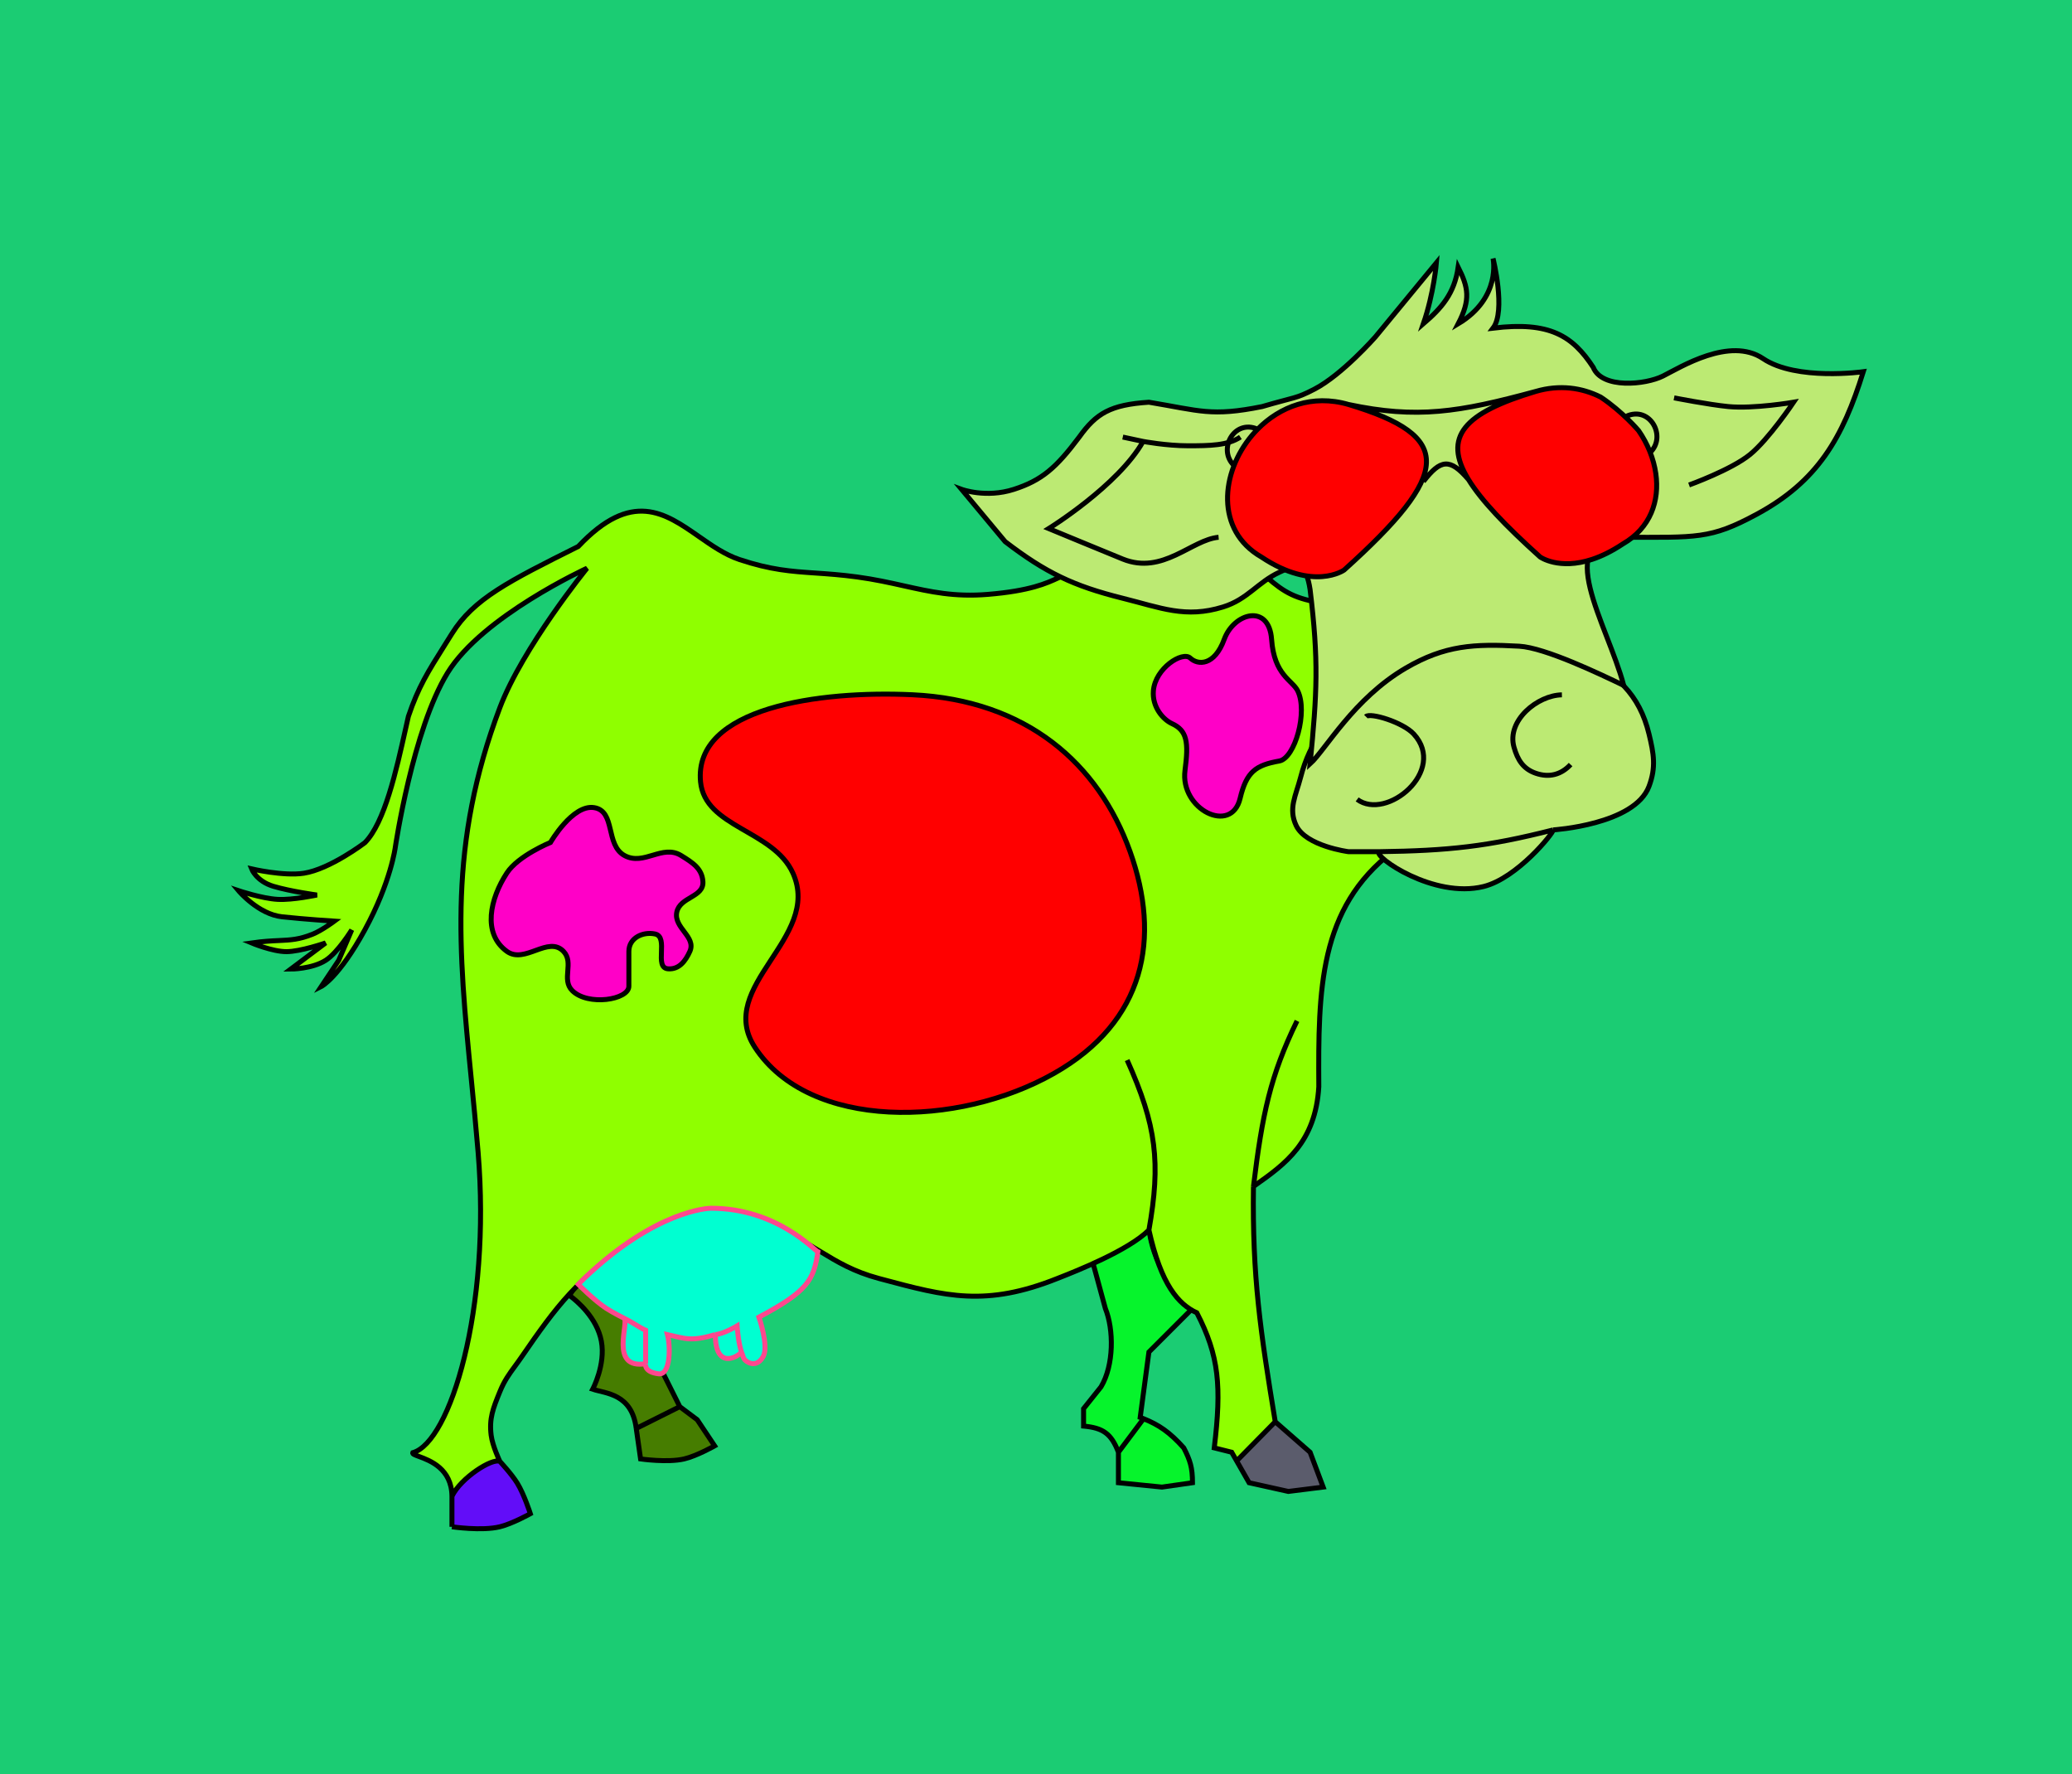 <svg width="417" height="357" viewBox="0 0 417 357" fill="none" xmlns="http://www.w3.org/2000/svg">
<g id="123">
<rect id="Rectangle 394" width="417" height="357" fill="#1BCC73"/>
<g id="cow:)">
<g id="body">
<g id="Group 350">
<g id="Vector">
<path d="M222.458 263.278L219.828 253.635C226.526 250.738 231.224 246.622 231.224 246.622C231.224 246.622 231.224 255.388 239.991 263.278L231.224 272.045L229.471 285.195C229.702 285.283 229.928 285.371 230.149 285.46C233.225 286.699 235.387 288.152 238.238 291.332C239.53 293.846 239.999 295.332 239.991 298.345L233.854 299.222L225.088 298.345V292.209C223.647 288.445 221.971 287.304 218.074 286.949V283.442L221.581 279.059C224.211 274.675 224.166 267.513 222.458 263.278Z" fill="#00FF19" fill-opacity="0.78"/>
<path d="M219.828 253.635L219.629 253.176L219.231 253.348L219.345 253.767L219.828 253.635ZM222.458 263.278L221.975 263.41L221.983 263.438L221.994 263.465L222.458 263.278ZM221.581 279.059L221.971 279.371L221.992 279.345L222.01 279.316L221.581 279.059ZM218.074 283.442L217.684 283.13L217.574 283.267V283.442H218.074ZM218.074 286.949H217.574V287.405L218.029 287.447L218.074 286.949ZM225.088 298.345H224.588V298.798L225.038 298.843L225.088 298.345ZM233.854 299.222L233.805 299.72L233.865 299.726L233.925 299.717L233.854 299.222ZM239.991 298.345L240.062 298.84L240.49 298.779L240.491 298.347L239.991 298.345ZM238.238 291.332L238.682 291.103L238.653 291.046L238.61 290.998L238.238 291.332ZM229.471 285.195L228.975 285.129L228.923 285.523L229.294 285.663L229.471 285.195ZM231.224 272.045L230.871 271.692L230.751 271.811L230.729 271.979L231.224 272.045ZM239.991 263.278L240.345 263.632L240.717 263.259L240.326 262.907L239.991 263.278ZM231.224 246.622H231.724C231.724 246.425 231.61 246.247 231.431 246.166C231.252 246.085 231.043 246.116 230.895 246.245L231.224 246.622ZM219.345 253.767L221.975 263.41L222.94 263.147L220.31 253.503L219.345 253.767ZM221.994 263.465C222.816 265.504 223.248 268.281 223.146 271.095C223.044 273.91 222.41 276.705 221.152 278.801L222.01 279.316C223.382 277.028 224.04 274.051 224.146 271.131C224.252 268.209 223.807 265.287 222.921 263.091L221.994 263.465ZM221.19 278.746L217.684 283.13L218.465 283.754L221.971 279.371L221.19 278.746ZM217.574 283.442V286.949H218.574V283.442H217.574ZM218.029 287.447C219.945 287.621 221.229 287.983 222.206 288.703C223.18 289.421 223.915 290.544 224.621 292.387L225.555 292.03C224.82 290.11 223.997 288.78 222.799 287.898C221.603 287.017 220.101 286.631 218.12 286.451L218.029 287.447ZM224.588 292.209V298.345H225.588V292.209H224.588ZM225.038 298.843L233.805 299.72L233.904 298.725L225.137 297.848L225.038 298.843ZM233.925 299.717L240.062 298.84L239.92 297.85L233.784 298.727L233.925 299.717ZM240.491 298.347C240.495 296.813 240.378 295.642 240.086 294.525C239.794 293.41 239.335 292.372 238.682 291.103L237.793 291.561C238.433 292.806 238.854 293.768 239.118 294.778C239.382 295.785 239.495 296.864 239.491 298.344L240.491 298.347ZM238.61 290.998C235.712 287.766 233.488 286.266 230.336 284.996L229.962 285.924C232.962 287.132 235.061 288.538 237.865 291.666L238.61 290.998ZM230.336 284.996C230.111 284.905 229.882 284.816 229.648 284.728L229.294 285.663C229.522 285.749 229.745 285.836 229.962 285.924L230.336 284.996ZM229.967 285.261L231.72 272.111L230.729 271.979L228.975 285.129L229.967 285.261ZM231.578 272.399L240.345 263.632L239.638 262.925L230.871 271.692L231.578 272.399ZM225.488 292.509L230.549 285.76L229.749 285.16L224.688 291.909L225.488 292.509ZM230.549 285.76L230.748 285.495L229.948 284.895L229.749 285.16L230.549 285.76ZM231.224 246.622C230.724 246.622 230.724 246.622 230.724 246.622C230.724 246.622 230.724 246.623 230.724 246.623C230.724 246.624 230.724 246.624 230.724 246.625C230.724 246.627 230.724 246.629 230.724 246.632C230.724 246.637 230.725 246.645 230.725 246.655C230.725 246.674 230.726 246.702 230.727 246.738C230.729 246.81 230.734 246.914 230.743 247.047C230.761 247.314 230.796 247.7 230.867 248.186C231.007 249.158 231.288 250.532 231.848 252.154C232.967 255.401 235.202 259.641 239.657 263.65L240.326 262.907C236.014 259.026 233.865 254.937 232.793 251.828C232.256 250.273 231.989 248.961 231.856 248.043C231.79 247.584 231.757 247.223 231.74 246.98C231.732 246.859 231.728 246.766 231.726 246.706C231.725 246.676 231.725 246.653 231.725 246.639C231.724 246.632 231.724 246.627 231.724 246.624C231.724 246.623 231.724 246.622 231.724 246.621C231.724 246.621 231.724 246.621 231.724 246.621C231.724 246.621 231.724 246.621 231.724 246.621C231.724 246.621 231.724 246.622 231.224 246.622ZM220.026 254.094C223.413 252.629 226.292 250.857 228.322 249.453C229.338 248.751 230.143 248.139 230.696 247.702C230.972 247.484 231.185 247.309 231.33 247.188C231.402 247.127 231.458 247.081 231.495 247.048C231.514 247.032 231.528 247.02 231.538 247.011C231.543 247.007 231.547 247.004 231.549 247.002C231.551 247 231.552 247 231.552 246.999C231.553 246.999 231.553 246.998 231.553 246.998C231.553 246.998 231.554 246.998 231.554 246.998C231.554 246.998 231.554 246.998 231.224 246.622C230.895 246.245 230.895 246.245 230.895 246.245C230.895 246.245 230.895 246.245 230.895 246.245C230.895 246.245 230.895 246.246 230.895 246.246C230.894 246.246 230.893 246.247 230.893 246.248C230.891 246.249 230.888 246.252 230.883 246.256C230.875 246.263 230.862 246.274 230.845 246.289C230.81 246.318 230.758 246.363 230.689 246.42C230.551 246.536 230.344 246.705 230.075 246.918C229.538 247.343 228.749 247.942 227.753 248.63C225.76 250.009 222.94 251.744 219.629 253.176L220.026 254.094Z" fill="black"/>
</g>
</g>
<g id="Group 351">
<g id="Vector_2">
<path d="M119.278 279.531C119.278 279.531 121.904 274.601 121.031 269.888C120.157 265.167 116.164 261.809 114.625 260.67C116.441 257.634 118.401 254.984 118.401 254.984C118.401 254.984 121.392 251.229 124.132 248.375L129.798 253.231V269.011L136.811 283.038L140.318 285.668L143.825 290.928C143.825 290.928 140.227 292.963 137.688 293.558C134.355 294.339 128.921 293.558 128.921 293.558L128.045 287.421C127.168 280.408 121.908 280.408 119.278 279.531Z" fill="#467D00"/>
<path d="M128.045 287.421C127.168 280.408 121.908 280.408 119.278 279.531C119.278 279.531 121.904 274.601 121.031 269.888C120.157 265.167 116.164 261.809 114.625 260.67C116.441 257.634 118.401 254.984 118.401 254.984C118.401 254.984 121.392 251.229 124.132 248.375L129.798 253.231V269.011L136.811 283.038M128.045 287.421L128.921 293.558C128.921 293.558 134.355 294.339 137.688 293.558C140.227 292.963 143.825 290.928 143.825 290.928L140.318 285.668L136.811 283.038M128.045 287.421L136.811 283.038" stroke="black"/>
</g>
</g>
<g id="Group 359">
<g id="Vector_3">
<path fill-rule="evenodd" clip-rule="evenodd" d="M61.15 175.705C66.446 174.885 73.424 169.569 73.424 169.569C77.407 165.556 79.736 155.127 81.66 146.509C81.84 145.703 82.016 144.913 82.19 144.145C84.191 138.242 86.085 135.235 89.535 129.755C89.982 129.046 90.455 128.295 90.957 127.491C95.341 120.477 102.354 116.965 116.381 109.955C127.16 98.543 133.812 103.183 140.649 107.951C143.264 109.775 145.907 111.617 148.818 112.588C155.122 114.69 159.233 114.969 164.099 115.301C166.572 115.469 169.239 115.651 172.488 116.091C176.065 116.576 179.089 117.252 181.947 117.89C187.292 119.084 192.059 120.148 198.788 119.598C207.289 118.903 210.638 117.357 212.933 116.297C214.425 115.608 215.472 115.125 217.198 115.215C219.208 115.319 221.955 116.434 225.27 117.78C229.186 119.369 233.893 121.28 239.115 122.228C245.621 123.409 254.895 116.091 254.895 116.091C258.527 119.292 260.855 120.534 266.292 121.351C265.826 141.387 268.345 153.095 280.319 171.324C265.416 182.724 265.299 199.167 265.416 218.662C264.758 229.887 258.594 234.251 252.605 238.49L252.265 238.731C252.011 256.872 253.668 267.944 256.649 286.071L248.884 293.961L247.882 292.208L244.375 291.331C245.862 278.94 245.362 272.849 240.869 264.155C237.162 262.444 233.678 258.533 231.225 247.498C227.12 251.603 216.492 255.79 213.346 257.029L213.344 257.029C213.133 257.113 212.955 257.183 212.815 257.239C198.38 263.004 190.348 260.851 177.467 257.398L176.871 257.239C171.77 255.872 168.461 253.863 165.18 251.871C161.992 249.935 158.83 248.016 154.078 246.719C143.707 243.887 137.416 243.426 126.901 250.223C116.385 257.02 111.971 262.834 104.984 273.016C104.505 273.715 104.059 274.323 103.64 274.895C102.461 276.504 101.496 277.821 100.601 280.03L100.524 280.218C99.255 283.347 98.423 285.4 98.847 288.796C99.116 290.945 100.601 294.057 100.601 294.057C99.095 293.316 92.735 297.356 90.957 301.072C90.906 295.509 86.547 293.891 84.325 293.065C83.489 292.755 82.956 292.557 83.067 292.303C90.607 290.202 98.847 263.375 96.217 231.813C95.795 226.741 95.317 221.891 94.855 217.197C92.29 191.123 90.199 169.88 100.601 142.392C105.173 130.308 118.134 114.338 118.134 114.338C118.134 114.338 97.094 123.981 90.08 135.378C83.067 146.775 79.56 170.445 79.56 170.445C79.56 170.445 78.684 177.459 73.424 187.102C68.163 196.746 64.657 198.499 64.657 198.499L68.163 193.239L70.794 187.102C70.794 187.102 67.984 191.679 65.534 193.239C62.793 194.982 58.52 194.992 58.52 194.992L65.534 189.732C65.534 189.732 60.467 191.485 57.643 191.485C54.82 191.485 50.63 189.732 50.63 189.732C52.974 189.397 54.678 189.318 56.134 189.251C58.49 189.141 60.194 189.062 62.904 187.979C64.757 187.237 67.287 185.349 67.287 185.349C67.287 185.349 61.56 184.985 56.767 184.472C51.974 183.958 48 179.212 48 179.212C48 179.212 52.738 180.8 55.89 180.965C58.986 181.128 63.78 180.089 63.78 180.089C63.78 180.089 58.437 179.362 55.013 178.335C51.59 177.308 50.63 174.829 50.63 174.829C50.63 174.829 57.076 176.336 61.15 175.705Z" fill="#8FFF00"/>
<path d="M104.107 298.44C102.958 296.573 100.601 294.057 100.601 294.057C99.095 293.316 92.735 297.356 90.957 301.072V307.207C90.957 307.207 96.942 308.101 100.601 307.207C103.133 306.588 106.737 304.577 106.737 304.577C106.737 304.577 105.474 300.661 104.107 298.44Z" fill="#620DF8"/>
<path d="M263.662 292.208L256.649 286.071L248.884 293.961L251.389 298.345L259.279 300.098L266.292 299.222L263.662 292.208Z" fill="#5B5C6C"/>
<path d="M252.265 238.731C254.048 224.119 255.651 216.494 261.032 205.417M252.265 238.731C252.011 256.872 253.668 267.944 256.649 286.071M252.265 238.731C252.379 238.651 252.492 238.571 252.605 238.49M252.265 238.731L252.605 238.49M176.871 257.239C171.77 255.872 168.461 253.863 165.18 251.871C161.992 249.935 158.83 248.016 154.078 246.719C143.707 243.887 137.416 243.426 126.901 250.223C116.385 257.02 111.971 262.834 104.984 273.016C104.505 273.715 104.059 274.323 103.64 274.895C102.461 276.504 101.496 277.821 100.601 280.03M176.871 257.239C177.071 257.292 177.27 257.345 177.467 257.398M176.871 257.239L177.467 257.398M100.601 280.03L100.524 280.218M100.601 280.03C100.575 280.093 100.549 280.156 100.524 280.218M100.601 294.057C100.601 294.057 99.116 290.945 98.847 288.796C98.423 285.4 99.255 283.347 100.524 280.218M100.601 294.057C100.601 294.057 102.958 296.573 104.107 298.44C105.474 300.661 106.737 304.577 106.737 304.577C106.737 304.577 103.133 306.588 100.601 307.207C96.942 308.101 90.957 307.207 90.957 307.207M100.601 294.057C99.095 293.316 92.735 297.356 90.957 301.072M90.957 307.207C90.957 307.207 90.957 303.469 90.957 301.072M90.957 307.207V301.072M90.957 301.072C90.906 295.509 86.547 293.891 84.325 293.065C83.489 292.755 82.956 292.557 83.067 292.303C90.607 290.202 98.847 263.375 96.217 231.813C95.795 226.741 95.317 221.891 94.855 217.197C92.29 191.123 90.199 169.88 100.601 142.392C105.173 130.308 118.134 114.338 118.134 114.338C118.134 114.338 97.094 123.981 90.08 135.378C83.067 146.775 79.56 170.445 79.56 170.445C79.56 170.445 78.684 177.459 73.424 187.102C68.163 196.746 64.657 198.499 64.657 198.499L68.163 193.239L70.794 187.102C70.794 187.102 67.984 191.679 65.534 193.239C62.793 194.982 58.52 194.992 58.52 194.992L65.534 189.732C65.534 189.732 60.467 191.485 57.643 191.485C54.82 191.485 50.63 189.732 50.63 189.732C52.974 189.397 54.678 189.318 56.134 189.251C58.49 189.141 60.194 189.062 62.904 187.979C64.757 187.237 67.287 185.349 67.287 185.349C67.287 185.349 61.56 184.985 56.767 184.472C51.974 183.958 48 179.212 48 179.212C48 179.212 52.738 180.8 55.89 180.965C58.986 181.128 63.78 180.089 63.78 180.089C63.78 180.089 58.437 179.362 55.013 178.335C51.59 177.308 50.63 174.829 50.63 174.829C50.63 174.829 57.076 176.336 61.15 175.705C66.446 174.885 73.424 169.569 73.424 169.569C77.407 165.556 79.736 155.127 81.66 146.509C81.84 145.703 82.016 144.913 82.19 144.145C84.191 138.242 86.085 135.235 89.535 129.755C89.982 129.046 90.455 128.295 90.957 127.491C95.341 120.477 102.354 116.965 116.381 109.955C127.16 98.543 133.812 103.183 140.649 107.951C143.264 109.775 145.907 111.617 148.818 112.588C155.122 114.69 159.233 114.969 164.099 115.301C166.572 115.469 169.239 115.651 172.488 116.091C176.065 116.576 179.089 117.252 181.947 117.89C187.292 119.084 192.059 120.148 198.788 119.598C207.289 118.903 210.638 117.357 212.933 116.297C214.425 115.608 215.472 115.125 217.198 115.215C219.208 115.319 221.955 116.434 225.27 117.78C229.186 119.369 233.893 121.28 239.115 122.228C245.621 123.409 254.895 116.091 254.895 116.091C258.527 119.292 260.855 120.534 266.292 121.351C265.826 141.387 268.345 153.095 280.319 171.324C265.416 182.724 265.299 199.167 265.416 218.662C264.758 229.887 258.594 234.251 252.605 238.49M231.225 247.498C233.678 258.533 237.162 262.444 240.869 264.155C245.362 272.849 245.862 278.94 244.375 291.331L247.882 292.208L248.884 293.961M231.225 247.498C233.63 233.966 232.759 226.461 226.842 213.307M231.225 247.498C227.12 251.603 216.492 255.79 213.346 257.029L213.344 257.029C213.133 257.113 212.955 257.183 212.815 257.239C198.38 263.004 190.348 260.851 177.467 257.398M256.649 286.071L263.662 292.208L266.292 299.222L259.279 300.098L251.389 298.345L248.884 293.961M256.649 286.071L248.884 293.961" stroke="black"/>
</g>
<g id="Group 355">
<path id="Vector 50" d="M110.782 169.515C110.782 169.515 104.304 172.155 102.016 175.652C98.641 180.808 97.02 187.824 102.016 191.432C105.624 194.038 110.349 188.203 113.412 191.432C115.585 193.722 112.934 197.09 115.166 199.322C118.322 202.479 126.563 201.185 126.563 198.446V191.432C126.563 188.693 129.406 187.421 131.823 187.926C134.686 188.523 131.535 194.724 134.453 194.939C136.639 195.1 137.939 193.432 138.836 191.432C140.165 188.469 135.556 186.724 136.206 183.542C136.838 180.45 141.664 180.556 141.466 177.405C141.299 174.755 139.383 173.569 137.13 172.175L137.083 172.145C133.298 169.803 129.589 174.284 125.686 172.145C121.771 170.001 123.96 163.19 119.549 162.502C115.217 161.827 110.782 169.515 110.782 169.515Z" fill="#FF00C7" stroke="black"/>
<path id="Vector 51" d="M246.379 128.646C244.408 134.018 241.088 133.861 239.543 132.411C237.999 130.962 232.495 134.441 232.123 139C231.858 142.255 234.061 144.773 235.847 145.592C238.903 146.994 239.244 149.318 238.487 155.007C237.448 162.82 247.816 168.047 249.576 160.656C250.857 155.277 252.721 153.967 257.469 153.123C260.607 152.565 263.25 143.22 261.165 139C260.101 136.848 256.431 135.895 255.913 128.646C255.395 121.396 248.351 123.273 246.379 128.646Z" fill="#FF00C7" stroke="black"/>
<path id="Vector 49" d="M183.658 139.795C164.963 138.909 139.564 142.364 140.987 157.312C141.864 166.526 155.685 167.007 159.587 175.704C165.452 188.775 143.882 198.431 151.928 210.736C162.891 227.502 192.815 226.93 212.105 215.991C230.545 205.535 233.66 188.711 227.423 171.325C221.076 153.634 206.612 140.883 183.658 139.795Z" fill="#FF0000" stroke="black"/>
</g>
</g>
</g>
<g id="footer">
<g id="Vector_4">
<path d="M129.938 274.39C122.479 275.614 126.78 265.839 125.555 265.227C125.555 265.227 123.361 264.134 122.048 263.279C119.607 261.688 116.383 258.423 116.383 258.423C116.821 257.966 117.253 257.533 117.665 257.142C131.983 243.554 142.498 243.115 143.088 243.115C156.239 243.115 163.791 251.492 164.6 251.882C163.778 257.668 162.382 259.889 152.732 265.032C152.732 265.032 154.756 270.791 153.609 272.922C152.797 274.429 151.453 274.85 150.102 273.799C149.498 273.329 149.568 272.73 149.225 272.046C148.354 273.157 143.965 275.552 143.965 268.539C139.033 269.983 137.927 269.341 134.322 268.539C134.959 270.874 134.974 276.702 132.568 276.429C129.507 276.081 129.938 274.39 129.938 274.39Z" fill="#00FFD1"/>
<path d="M129.938 274.39V267.662C128.569 267.054 127.844 266.371 125.555 265.227M129.938 274.39C122.479 275.614 126.78 265.839 125.555 265.227M129.938 274.39C129.938 274.39 129.507 276.081 132.568 276.429C134.974 276.702 134.959 270.874 134.322 268.539C137.927 269.341 139.033 269.983 143.965 268.539M125.555 265.227C125.555 265.227 123.361 264.134 122.048 263.279C119.607 261.688 116.383 258.423 116.383 258.423C116.821 257.966 117.253 257.533 117.665 257.142C131.983 243.554 142.498 243.115 143.088 243.115C156.239 243.115 163.791 251.492 164.6 251.882C163.778 257.668 162.382 259.889 152.732 265.032C152.732 265.032 154.756 270.791 153.609 272.922C152.797 274.429 151.453 274.85 150.102 273.799C149.498 273.329 149.568 272.73 149.225 272.046M143.965 268.539C143.965 275.552 148.354 273.157 149.225 272.046M143.965 268.539C145.719 268.393 148.349 266.785 148.349 266.785C148.349 266.785 148.541 269.991 149.225 272.046" stroke="#FF478E"/>
</g>
</g>
<g id="header">
<g id="Vector_5">
<path d="M277.518 171.371H271.382C271.382 171.371 262.827 170.262 260.861 166.111C259.243 162.693 260.788 160.127 261.738 156.467C263.719 148.838 267.288 145.095 273.135 139.81C276.235 137.008 278.193 135.6 281.902 133.674C289.946 129.496 295.645 128.782 304.695 129.29C309.924 129.584 313.121 129.66 317.845 131.92C325.283 135.478 329.939 139.685 331.872 147.7C332.835 151.694 333.315 154.374 331.872 158.22C328.967 165.967 312.585 166.987 312.585 166.987C312.718 167.531 305.333 176.719 298.558 178.384C288.518 180.852 276.423 172.385 277.518 171.371Z" fill="#BCEA73"/>
<path d="M277.518 171.371H271.382C271.382 171.371 262.827 170.262 260.861 166.111C259.243 162.693 260.788 160.127 261.738 156.467C263.719 148.838 267.288 145.095 273.135 139.81C276.235 137.008 278.193 135.6 281.902 133.674C289.946 129.496 295.645 128.782 304.695 129.29C309.924 129.584 313.121 129.66 317.845 131.92C325.283 135.478 329.939 139.685 331.872 147.7C332.835 151.694 333.315 154.374 331.872 158.22C328.967 165.967 312.585 166.987 312.585 166.987M277.518 171.371C276.423 172.385 288.518 180.852 298.558 178.384C305.333 176.719 312.718 167.531 312.585 166.987M277.518 171.371C291.576 171.184 299.536 170.316 312.585 166.987M316.092 153.837C314.171 155.906 311.747 156.512 309.079 155.59C306.551 154.717 305.42 152.904 304.695 150.33C303.184 144.966 309.448 139.891 314.339 139.811M274.888 144.192C275.74 143.315 282.35 145.323 284.532 147.7C291.294 155.068 279.067 165.261 273.135 160.849" stroke="black"/>
</g>
<g id="Vector_6">
<path d="M326.573 137.814L326.782 137.914C323.487 125.523 312.064 108.107 326.782 108.107C341.5 108.107 344.179 108.522 353.5 103.5C365.831 96.857 370.84 88.125 374.999 74.794C374.999 74.794 361.544 76.678 354.836 72.164C348.128 67.649 338.179 73.917 334.672 75.67C331.165 77.424 322.399 78.3 320.645 73.917C316.507 67.584 311.868 64.631 300.482 66.027C303.124 62.571 300.482 52 300.482 52C300.482 52 302.235 59.89 293.468 65.15C296.011 60.238 295.499 57.831 293.468 53.753C292.706 59.082 290.131 61.982 286.455 65.15C288.571 59.013 289.085 52.877 289.085 52.877L282.948 60.328L276.812 67.78C276.812 67.78 270.141 75.392 264.538 78.3C260.694 80.295 260.675 79.844 254.018 81.807C243.761 83.874 241.483 82.633 231.224 80.93C223.455 81.439 220.615 83.176 217.198 87.944C212.544 94.152 209.665 96.654 204.047 98.464C198.43 100.273 193.527 98.464 193.527 98.464L202.294 108.984C210.44 115.221 216.009 117.902 225.964 120.381C233.634 122.29 238.576 124.468 246.128 122.134C251.121 120.591 253.074 117.175 257.525 115.121C261.408 113.256 262.898 113.646 263.661 118.627C265.412 133.011 265.074 139.315 263.661 153.694C266.762 150.892 272.428 140.544 282.948 134.408C290.778 129.84 296.692 129.515 305.742 130.024C310.895 130.314 321.737 135.501 326.573 137.814Z" fill="#BCEA73"/>
<path d="M336.915 80.054C336.915 80.054 343.865 81.42 347.822 81.807C352.933 82.307 360.972 80.93 360.972 80.93C360.972 80.93 355.975 88.373 352.206 91.45C348.436 94.528 339.932 97.587 339.932 97.587M245.251 108.107C239.821 108.569 234.029 115.741 225.964 112.491C223.484 111.491 211.06 106.354 211.06 106.354C211.06 106.354 225.055 97.699 230.055 88.82M249.634 87.944C247.08 89.641 243.497 89.697 239.114 89.697C234.73 89.697 230.055 88.82 230.055 88.82M225.964 87.944L230.055 88.82M202.294 108.984L193.527 98.464C193.527 98.464 198.43 100.273 204.047 98.464C209.665 96.654 212.544 94.152 217.198 87.944C220.615 83.176 223.455 81.439 231.224 80.93C241.483 82.633 243.761 83.874 254.018 81.807C260.675 79.844 260.694 80.295 264.538 78.3C270.141 75.392 276.812 67.78 276.812 67.78L282.948 60.328L289.085 52.877C289.085 52.877 288.571 59.013 286.455 65.15C290.131 61.982 292.706 59.082 293.468 53.753C295.499 57.831 296.011 60.238 293.468 65.15C302.235 59.89 300.482 52 300.482 52C300.482 52 303.124 62.571 300.482 66.027C311.868 64.631 316.507 67.584 320.645 73.917C322.399 78.3 331.165 77.424 334.672 75.67C338.179 73.917 348.128 67.649 354.836 72.164C361.544 76.678 374.999 74.794 374.999 74.794C370.84 88.125 365.831 96.857 353.5 103.5C344.179 108.522 341.5 108.107 326.782 108.107C312.064 108.107 323.487 125.523 326.782 137.914C322.057 135.654 310.971 130.318 305.742 130.024C296.692 129.515 290.778 129.84 282.948 134.408C272.428 140.544 266.762 150.892 263.661 153.694C265.074 139.315 265.412 133.011 263.661 118.627C262.898 113.646 261.408 113.256 257.525 115.121C253.074 117.175 251.121 120.591 246.128 122.134C238.576 124.468 233.634 122.29 225.964 120.381C216.009 117.902 210.44 115.221 202.294 108.984Z" stroke="black"/>
</g>
<g id="Group 360">
<g id="Vector_7">
<path fill-rule="evenodd" clip-rule="evenodd" d="M278.726 105.418C278.726 105.418 266.607 107.64 263.823 104.542C260.611 100.968 261.802 96.102 264.7 92.268C265.704 90.94 266.902 89.659 268.206 88.701C267.149 99.402 270.005 99.501 278.344 94.022C278.646 95.506 278.726 96.652 278.726 96.652V105.418Z" fill="white"/>
<path d="M268.206 88.701C267.149 99.402 270.005 99.501 278.344 94.022C278.083 92.737 277.656 91.198 276.973 89.927C272.996 92.779 271.496 92.177 269.96 87.657C269.36 87.929 268.773 88.285 268.206 88.701Z" fill="#A6DFFF"/>
<path d="M276.973 89.927C276.514 89.072 275.939 88.338 275.22 87.885C273.476 86.785 271.667 86.883 269.96 87.657C271.496 92.177 272.996 92.779 276.973 89.927Z" fill="#FF7C7C"/>
<path d="M278.344 94.022C278.646 95.506 278.726 96.652 278.726 96.652V105.418C278.726 105.418 266.607 107.64 263.823 104.542C260.611 100.968 261.802 96.102 264.7 92.268C265.704 90.94 266.902 89.659 268.206 88.701M278.344 94.022C270.005 99.501 267.149 99.402 268.206 88.701M278.344 94.022C278.083 92.737 277.656 91.198 276.973 89.927M268.206 88.701C268.773 88.285 269.36 87.929 269.96 87.657M276.973 89.927C276.514 89.072 275.939 88.338 275.22 87.885C273.476 86.785 271.667 86.883 269.96 87.657M276.973 89.927C272.996 92.779 271.496 92.177 269.96 87.657" stroke="black"/>
</g>
<g id="Vector_8">
<path fill-rule="evenodd" clip-rule="evenodd" d="M302.235 103.665C302.235 103.665 314.354 105.886 317.138 102.788C320.35 99.214 319.159 94.348 316.261 90.515C315.257 89.186 314.059 87.906 312.755 86.948C313.812 97.649 310.956 97.748 302.617 92.268C302.315 93.753 302.235 94.898 302.235 94.898V103.665Z" fill="white"/>
<path d="M312.755 86.948C313.812 97.649 310.956 97.748 302.617 92.268C302.878 90.983 303.305 89.444 303.988 88.173C307.965 91.026 309.465 90.423 311.001 85.904C311.601 86.176 312.188 86.532 312.755 86.948Z" fill="#A6DFFF"/>
<path d="M303.988 88.173C304.447 87.319 305.022 86.585 305.741 86.132C307.485 85.032 309.294 85.129 311.001 85.904C309.465 90.423 307.965 91.026 303.988 88.173Z" fill="#FF7C7C"/>
<path d="M302.617 92.268C302.315 93.753 302.235 94.898 302.235 94.898V103.665C302.235 103.665 314.354 105.886 317.138 102.788C320.35 99.214 319.159 94.348 316.261 90.515C315.257 89.186 314.059 87.906 312.755 86.948M302.617 92.268C310.956 97.748 313.812 97.649 312.755 86.948M302.617 92.268C302.878 90.983 303.305 89.444 303.988 88.173M312.755 86.948C312.188 86.532 311.601 86.176 311.001 85.904M303.988 88.173C304.447 87.319 305.022 86.585 305.741 86.132C307.485 85.032 309.294 85.129 311.001 85.904M303.988 88.173C307.965 91.026 309.465 90.423 311.001 85.904" stroke="black"/>
</g>
</g>
<g id="Vector_9">
<path d="M270.508 114.7C270.508 114.7 264.371 119.084 253.851 112.07C244.57 106.732 245.627 95.093 251.994 87.571C252.347 87.154 252.717 86.75 253.102 86.36C257.563 81.839 264.102 79.259 271.385 81.387C285.172 84.313 293.581 82.968 309.082 78.757C313.885 77.353 318.366 77.998 322.14 79.898C326.538 82.815 329.777 86.647 329.777 86.647C331.598 89.285 332.811 92.282 333.241 95.274C334.031 100.764 332.185 106.237 326.615 109.44C324.341 110.956 322.272 111.94 320.426 112.55C313.729 114.764 309.958 112.07 309.958 112.07C302.913 105.731 298.098 100.666 295.544 96.498C290.25 87.858 294.673 83.069 309.082 78.757C293.581 82.968 285.172 84.313 271.385 81.387C292.743 87.78 292.16 95.218 270.508 114.7Z" fill="#FF0000"/>
<path d="M271.385 81.387C292.743 87.78 292.16 95.218 270.508 114.7C270.508 114.7 264.371 119.084 253.851 112.07C244.57 106.732 245.627 95.093 251.994 87.571C252.347 87.154 252.717 86.75 253.102 86.36M271.385 81.387C264.102 79.259 257.563 81.839 253.102 86.36M271.385 81.387C285.172 84.313 293.581 82.968 309.082 78.757M309.082 78.757C294.673 83.069 290.25 87.858 295.544 96.498M309.082 78.757C313.885 77.353 318.366 77.998 322.14 79.898C326.538 82.815 329.777 86.647 329.777 86.647C331.598 89.285 332.811 92.282 333.241 95.274C334.031 100.764 332.185 106.237 326.615 109.44C324.341 110.956 322.272 111.94 320.426 112.55C313.729 114.764 309.958 112.07 309.958 112.07C302.913 105.731 298.098 100.666 295.544 96.498M295.544 96.498C291.772 92.092 289.917 92.428 286.464 96.884M253.102 86.36C248.334 84.26 245.012 90.489 248.355 93.66M253.102 86.36C253.12 86.368 253.138 86.376 253.156 86.384M332.111 91.03C335.467 87.847 332.107 81.583 327.311 83.754" stroke="black"/>
</g>
</g>
</g>
</g>
</svg>
